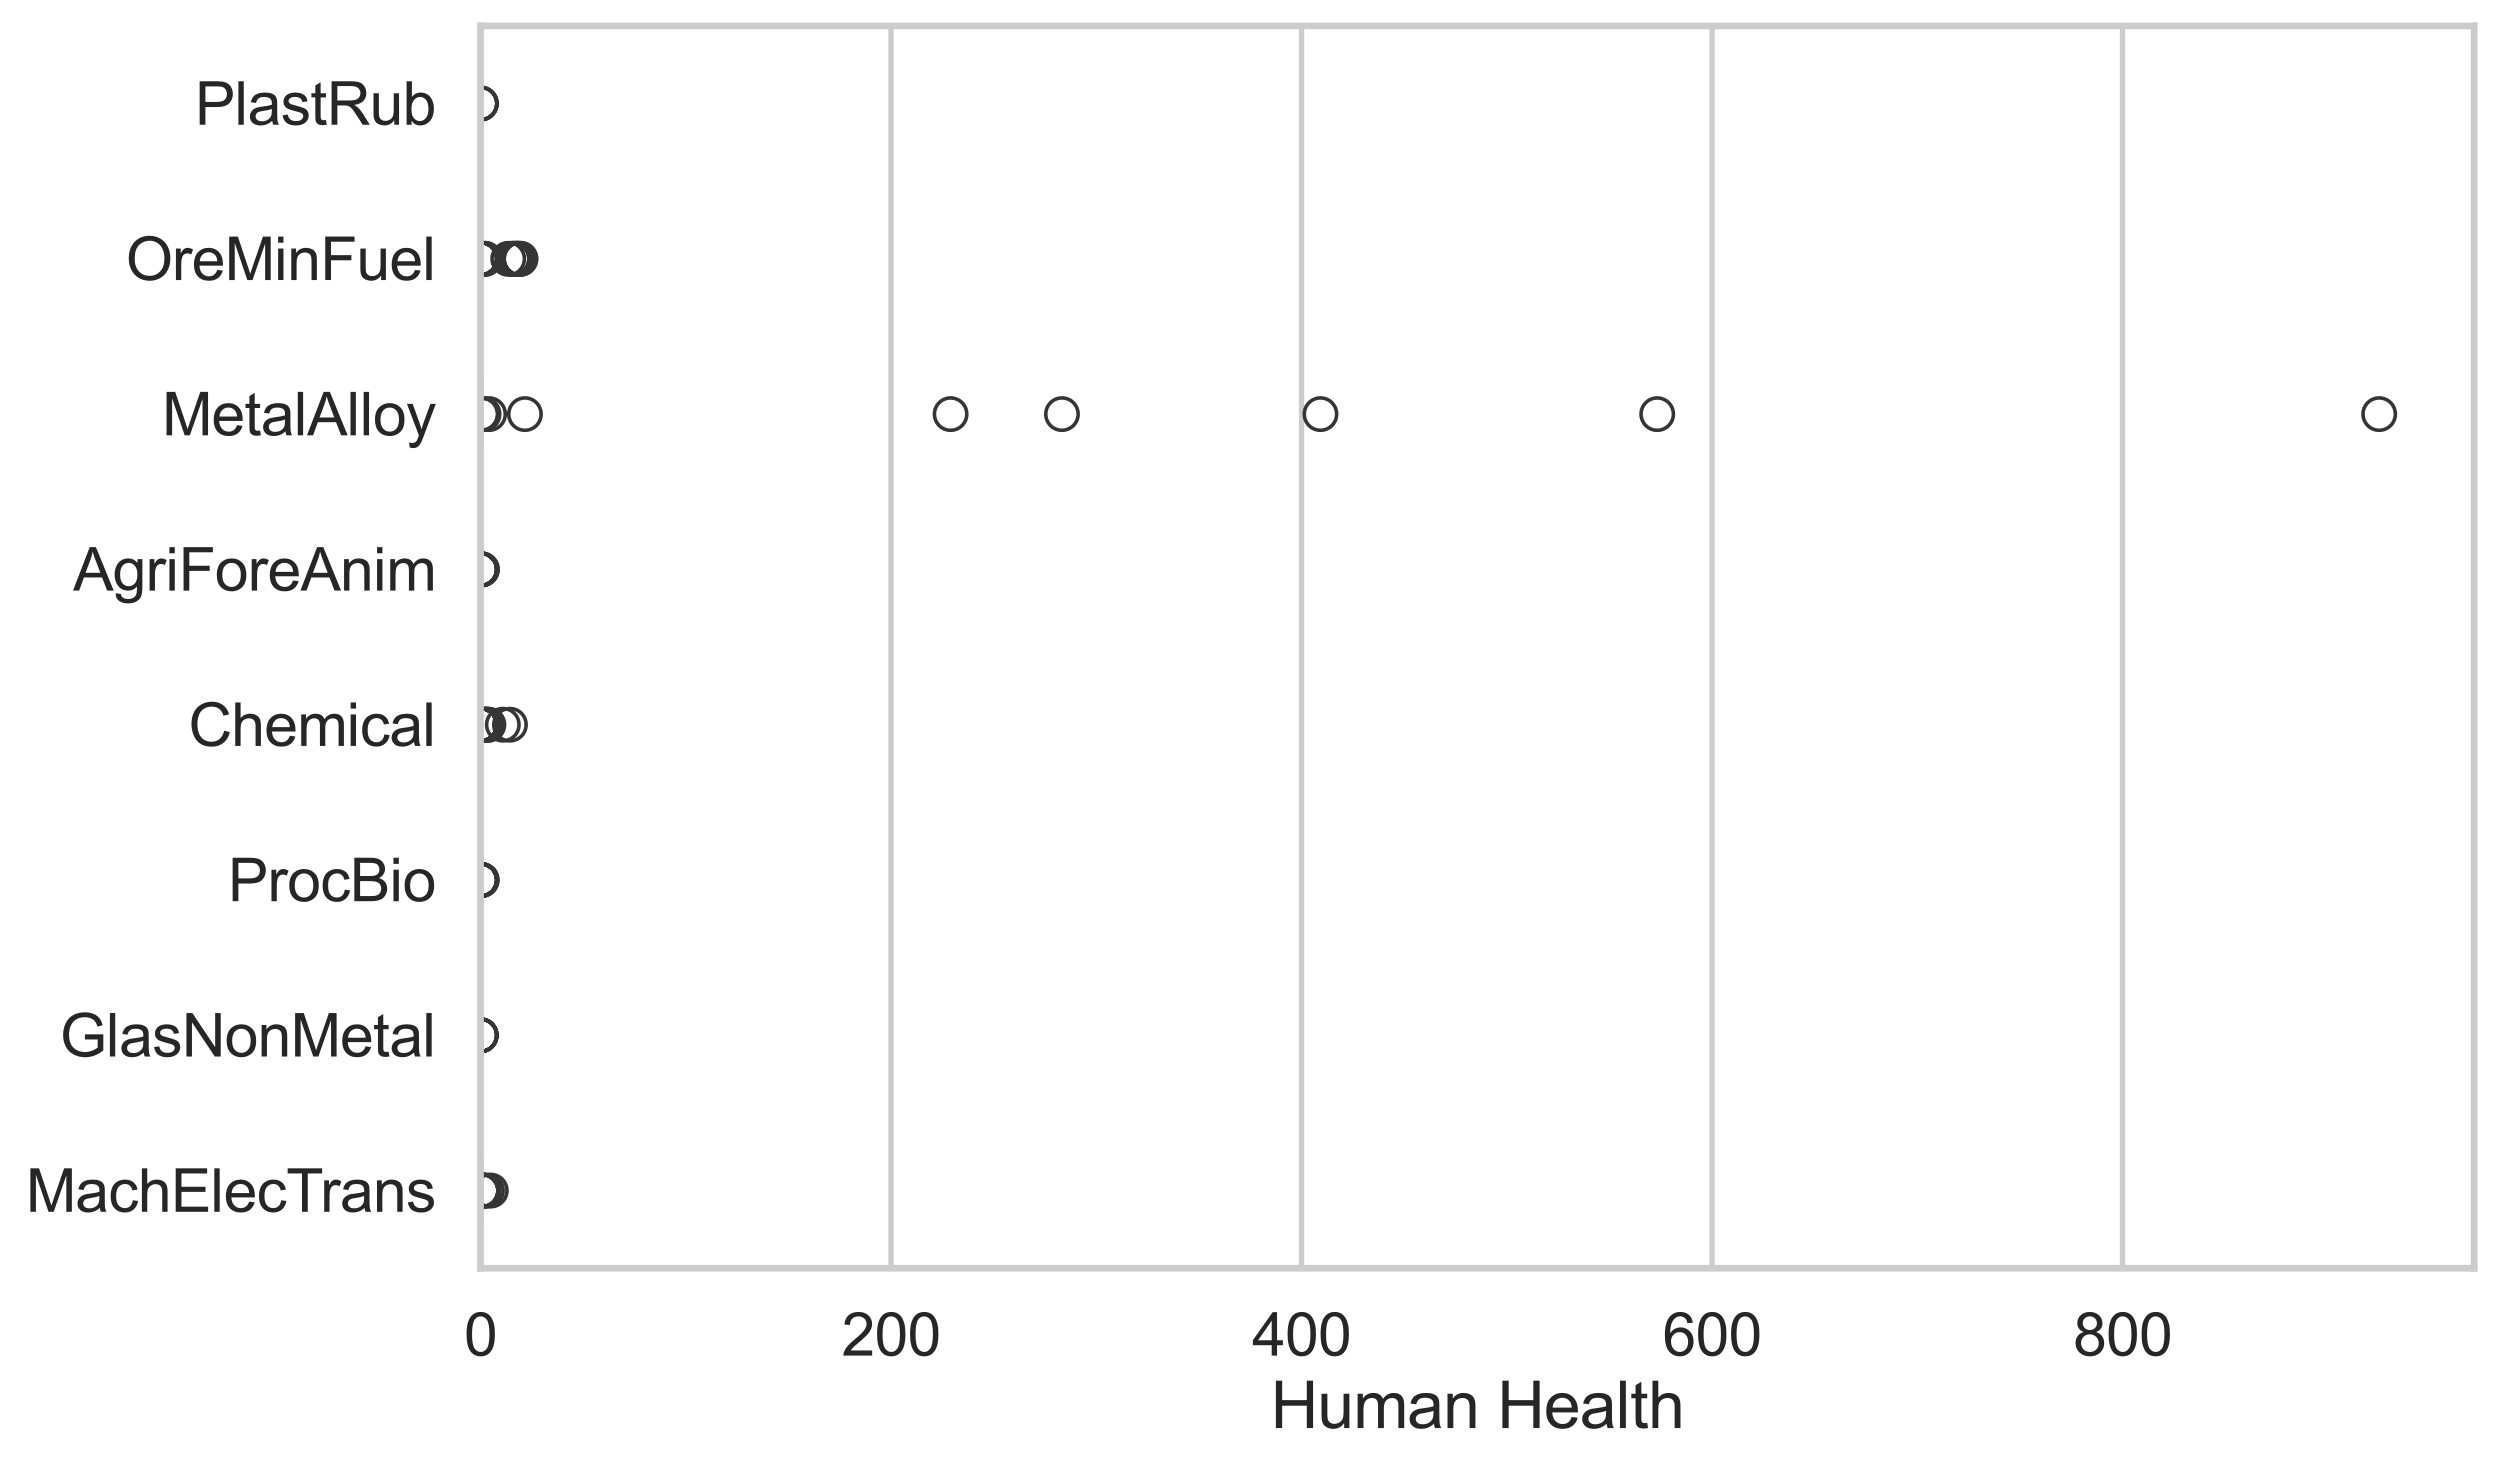 <?xml version="1.0" encoding="utf-8" standalone="no"?>
<!DOCTYPE svg PUBLIC "-//W3C//DTD SVG 1.1//EN"
  "http://www.w3.org/Graphics/SVG/1.1/DTD/svg11.dtd">
<svg xmlns:xlink="http://www.w3.org/1999/xlink" width="695.577pt" height="408.111pt" viewBox="0 0 695.577 408.111" xmlns="http://www.w3.org/2000/svg" version="1.1">
 <defs>
  <style type="text/css">*{stroke-linejoin: round; stroke-linecap: butt}</style>
 </defs>
 <g id="figure_1">
  <g id="patch_1">
   <path d="M 0 408.111 
L 695.577 408.111 
L 695.577 0 
L 0 0 
z
" style="fill: #ffffff"/>
  </g>
  <g id="axes_1">
   <g id="patch_2">
    <path d="M 133.697 352.86 
L 688.377 352.86 
L 688.377 7.2 
L 133.697 7.2 
z
" style="fill: #ffffff"/>
   </g>
   <g id="matplotlib.axis_1">
    <g id="xtick_1">
     <g id="line2d_1">
      <path d="M 133.697 352.86 
L 133.697 7.2 
" clip-path="url(#p6fcf6129da)" style="fill: none; stroke: #cccccc; stroke-width: 1.5; stroke-linecap: round"/>
     </g>
     <g id="text_1">
      <!-- 0 -->
      <g style="fill: #262626" transform="translate(129.109 377.17) scale(0.165 -0.165)">
       <defs>
        <path id="ArialMT-30" d="M 266 2259 
Q 266 3072 433 3567 
Q 600 4063 929 4331 
Q 1259 4600 1759 4600 
Q 2128 4600 2406 4451 
Q 2684 4303 2865 4023 
Q 3047 3744 3150 3342 
Q 3253 2941 3253 2259 
Q 3253 1453 3087 958 
Q 2922 463 2592 192 
Q 2263 -78 1759 -78 
Q 1097 -78 719 397 
Q 266 969 266 2259 
z
M 844 2259 
Q 844 1131 1108 757 
Q 1372 384 1759 384 
Q 2147 384 2411 759 
Q 2675 1134 2675 2259 
Q 2675 3391 2411 3762 
Q 2147 4134 1753 4134 
Q 1366 4134 1134 3806 
Q 844 3388 844 2259 
z
" transform="scale(0.016)"/>
       </defs>
       <use xlink:href="#ArialMT-30"/>
      </g>
     </g>
    </g>
    <g id="xtick_2">
     <g id="line2d_2">
      <path d="M 247.913 352.86 
L 247.913 7.2 
" clip-path="url(#p6fcf6129da)" style="fill: none; stroke: #cccccc; stroke-width: 1.5; stroke-linecap: round"/>
     </g>
     <g id="text_2">
      <!-- 200 -->
      <g style="fill: #262626" transform="translate(234.15 377.17) scale(0.165 -0.165)">
       <defs>
        <path id="ArialMT-32" d="M 3222 541 
L 3222 0 
L 194 0 
Q 188 203 259 391 
Q 375 700 629 1000 
Q 884 1300 1366 1694 
Q 2113 2306 2375 2664 
Q 2638 3022 2638 3341 
Q 2638 3675 2398 3904 
Q 2159 4134 1775 4134 
Q 1369 4134 1125 3890 
Q 881 3647 878 3216 
L 300 3275 
Q 359 3922 746 4261 
Q 1134 4600 1788 4600 
Q 2447 4600 2831 4234 
Q 3216 3869 3216 3328 
Q 3216 3053 3103 2787 
Q 2991 2522 2730 2228 
Q 2469 1934 1863 1422 
Q 1356 997 1212 845 
Q 1069 694 975 541 
L 3222 541 
z
" transform="scale(0.016)"/>
       </defs>
       <use xlink:href="#ArialMT-32"/>
       <use xlink:href="#ArialMT-30" transform="translate(55.615 0)"/>
       <use xlink:href="#ArialMT-30" transform="translate(111.23 0)"/>
      </g>
     </g>
    </g>
    <g id="xtick_3">
     <g id="line2d_3">
      <path d="M 362.129 352.86 
L 362.129 7.2 
" clip-path="url(#p6fcf6129da)" style="fill: none; stroke: #cccccc; stroke-width: 1.5; stroke-linecap: round"/>
     </g>
     <g id="text_3">
      <!-- 400 -->
      <g style="fill: #262626" transform="translate(348.366 377.17) scale(0.165 -0.165)">
       <defs>
        <path id="ArialMT-34" d="M 2069 0 
L 2069 1097 
L 81 1097 
L 81 1613 
L 2172 4581 
L 2631 4581 
L 2631 1613 
L 3250 1613 
L 3250 1097 
L 2631 1097 
L 2631 0 
L 2069 0 
z
M 2069 1613 
L 2069 3678 
L 634 1613 
L 2069 1613 
z
" transform="scale(0.016)"/>
       </defs>
       <use xlink:href="#ArialMT-34"/>
       <use xlink:href="#ArialMT-30" transform="translate(55.615 0)"/>
       <use xlink:href="#ArialMT-30" transform="translate(111.23 0)"/>
      </g>
     </g>
    </g>
    <g id="xtick_4">
     <g id="line2d_4">
      <path d="M 476.345 352.86 
L 476.345 7.2 
" clip-path="url(#p6fcf6129da)" style="fill: none; stroke: #cccccc; stroke-width: 1.5; stroke-linecap: round"/>
     </g>
     <g id="text_4">
      <!-- 600 -->
      <g style="fill: #262626" transform="translate(462.582 377.17) scale(0.165 -0.165)">
       <defs>
        <path id="ArialMT-36" d="M 3184 3459 
L 2625 3416 
Q 2550 3747 2413 3897 
Q 2184 4138 1850 4138 
Q 1581 4138 1378 3988 
Q 1113 3794 959 3422 
Q 806 3050 800 2363 
Q 1003 2672 1297 2822 
Q 1591 2972 1913 2972 
Q 2475 2972 2870 2558 
Q 3266 2144 3266 1488 
Q 3266 1056 3080 686 
Q 2894 316 2569 119 
Q 2244 -78 1831 -78 
Q 1128 -78 684 439 
Q 241 956 241 2144 
Q 241 3472 731 4075 
Q 1159 4600 1884 4600 
Q 2425 4600 2770 4297 
Q 3116 3994 3184 3459 
z
M 888 1484 
Q 888 1194 1011 928 
Q 1134 663 1356 523 
Q 1578 384 1822 384 
Q 2178 384 2434 671 
Q 2691 959 2691 1453 
Q 2691 1928 2437 2201 
Q 2184 2475 1800 2475 
Q 1419 2475 1153 2201 
Q 888 1928 888 1484 
z
" transform="scale(0.016)"/>
       </defs>
       <use xlink:href="#ArialMT-36"/>
       <use xlink:href="#ArialMT-30" transform="translate(55.615 0)"/>
       <use xlink:href="#ArialMT-30" transform="translate(111.23 0)"/>
      </g>
     </g>
    </g>
    <g id="xtick_5">
     <g id="line2d_5">
      <path d="M 590.562 352.86 
L 590.562 7.2 
" clip-path="url(#p6fcf6129da)" style="fill: none; stroke: #cccccc; stroke-width: 1.5; stroke-linecap: round"/>
     </g>
     <g id="text_5">
      <!-- 800 -->
      <g style="fill: #262626" transform="translate(576.798 377.17) scale(0.165 -0.165)">
       <defs>
        <path id="ArialMT-38" d="M 1131 2484 
Q 781 2613 612 2850 
Q 444 3088 444 3419 
Q 444 3919 803 4259 
Q 1163 4600 1759 4600 
Q 2359 4600 2725 4251 
Q 3091 3903 3091 3403 
Q 3091 3084 2923 2848 
Q 2756 2613 2416 2484 
Q 2838 2347 3058 2040 
Q 3278 1734 3278 1309 
Q 3278 722 2862 322 
Q 2447 -78 1769 -78 
Q 1091 -78 675 323 
Q 259 725 259 1325 
Q 259 1772 486 2073 
Q 713 2375 1131 2484 
z
M 1019 3438 
Q 1019 3113 1228 2906 
Q 1438 2700 1772 2700 
Q 2097 2700 2305 2904 
Q 2513 3109 2513 3406 
Q 2513 3716 2298 3927 
Q 2084 4138 1766 4138 
Q 1444 4138 1231 3931 
Q 1019 3725 1019 3438 
z
M 838 1322 
Q 838 1081 952 856 
Q 1066 631 1291 507 
Q 1516 384 1775 384 
Q 2178 384 2440 643 
Q 2703 903 2703 1303 
Q 2703 1709 2433 1975 
Q 2163 2241 1756 2241 
Q 1359 2241 1098 1978 
Q 838 1716 838 1322 
z
" transform="scale(0.016)"/>
       </defs>
       <use xlink:href="#ArialMT-38"/>
       <use xlink:href="#ArialMT-30" transform="translate(55.615 0)"/>
       <use xlink:href="#ArialMT-30" transform="translate(111.23 0)"/>
      </g>
     </g>
    </g>
    <g id="text_6">
     <!-- Human Health -->
     <g style="fill: #262626" transform="translate(353.511 397.334) scale(0.18 -0.18)">
      <defs>
       <path id="ArialMT-48" d="M 513 0 
L 513 4581 
L 1119 4581 
L 1119 2700 
L 3500 2700 
L 3500 4581 
L 4106 4581 
L 4106 0 
L 3500 0 
L 3500 2159 
L 1119 2159 
L 1119 0 
L 513 0 
z
" transform="scale(0.016)"/>
       <path id="ArialMT-75" d="M 2597 0 
L 2597 488 
Q 2209 -75 1544 -75 
Q 1250 -75 995 37 
Q 741 150 617 320 
Q 494 491 444 738 
Q 409 903 409 1263 
L 409 3319 
L 972 3319 
L 972 1478 
Q 972 1038 1006 884 
Q 1059 663 1231 536 
Q 1403 409 1656 409 
Q 1909 409 2131 539 
Q 2353 669 2445 892 
Q 2538 1116 2538 1541 
L 2538 3319 
L 3100 3319 
L 3100 0 
L 2597 0 
z
" transform="scale(0.016)"/>
       <path id="ArialMT-6d" d="M 422 0 
L 422 3319 
L 925 3319 
L 925 2853 
Q 1081 3097 1340 3245 
Q 1600 3394 1931 3394 
Q 2300 3394 2536 3241 
Q 2772 3088 2869 2813 
Q 3263 3394 3894 3394 
Q 4388 3394 4653 3120 
Q 4919 2847 4919 2278 
L 4919 0 
L 4359 0 
L 4359 2091 
Q 4359 2428 4304 2576 
Q 4250 2725 4106 2815 
Q 3963 2906 3769 2906 
Q 3419 2906 3187 2673 
Q 2956 2441 2956 1928 
L 2956 0 
L 2394 0 
L 2394 2156 
Q 2394 2531 2256 2718 
Q 2119 2906 1806 2906 
Q 1569 2906 1367 2781 
Q 1166 2656 1075 2415 
Q 984 2175 984 1722 
L 984 0 
L 422 0 
z
" transform="scale(0.016)"/>
       <path id="ArialMT-61" d="M 2588 409 
Q 2275 144 1986 34 
Q 1697 -75 1366 -75 
Q 819 -75 525 192 
Q 231 459 231 875 
Q 231 1119 342 1320 
Q 453 1522 633 1644 
Q 813 1766 1038 1828 
Q 1203 1872 1538 1913 
Q 2219 1994 2541 2106 
Q 2544 2222 2544 2253 
Q 2544 2597 2384 2738 
Q 2169 2928 1744 2928 
Q 1347 2928 1158 2789 
Q 969 2650 878 2297 
L 328 2372 
Q 403 2725 575 2942 
Q 747 3159 1072 3276 
Q 1397 3394 1825 3394 
Q 2250 3394 2515 3294 
Q 2781 3194 2906 3042 
Q 3031 2891 3081 2659 
Q 3109 2516 3109 2141 
L 3109 1391 
Q 3109 606 3145 398 
Q 3181 191 3288 0 
L 2700 0 
Q 2613 175 2588 409 
z
M 2541 1666 
Q 2234 1541 1622 1453 
Q 1275 1403 1131 1340 
Q 988 1278 909 1158 
Q 831 1038 831 891 
Q 831 666 1001 516 
Q 1172 366 1500 366 
Q 1825 366 2078 508 
Q 2331 650 2450 897 
Q 2541 1088 2541 1459 
L 2541 1666 
z
" transform="scale(0.016)"/>
       <path id="ArialMT-6e" d="M 422 0 
L 422 3319 
L 928 3319 
L 928 2847 
Q 1294 3394 1984 3394 
Q 2284 3394 2536 3286 
Q 2788 3178 2913 3003 
Q 3038 2828 3088 2588 
Q 3119 2431 3119 2041 
L 3119 0 
L 2556 0 
L 2556 2019 
Q 2556 2363 2490 2533 
Q 2425 2703 2258 2804 
Q 2091 2906 1866 2906 
Q 1506 2906 1245 2678 
Q 984 2450 984 1813 
L 984 0 
L 422 0 
z
" transform="scale(0.016)"/>
       <path id="ArialMT-20" transform="scale(0.016)"/>
       <path id="ArialMT-65" d="M 2694 1069 
L 3275 997 
Q 3138 488 2766 206 
Q 2394 -75 1816 -75 
Q 1088 -75 661 373 
Q 234 822 234 1631 
Q 234 2469 665 2931 
Q 1097 3394 1784 3394 
Q 2450 3394 2872 2941 
Q 3294 2488 3294 1666 
Q 3294 1616 3291 1516 
L 816 1516 
Q 847 969 1125 678 
Q 1403 388 1819 388 
Q 2128 388 2347 550 
Q 2566 713 2694 1069 
z
M 847 1978 
L 2700 1978 
Q 2663 2397 2488 2606 
Q 2219 2931 1791 2931 
Q 1403 2931 1139 2672 
Q 875 2413 847 1978 
z
" transform="scale(0.016)"/>
       <path id="ArialMT-6c" d="M 409 0 
L 409 4581 
L 972 4581 
L 972 0 
L 409 0 
z
" transform="scale(0.016)"/>
       <path id="ArialMT-74" d="M 1650 503 
L 1731 6 
Q 1494 -44 1306 -44 
Q 1000 -44 831 53 
Q 663 150 594 308 
Q 525 466 525 972 
L 525 2881 
L 113 2881 
L 113 3319 
L 525 3319 
L 525 4141 
L 1084 4478 
L 1084 3319 
L 1650 3319 
L 1650 2881 
L 1084 2881 
L 1084 941 
Q 1084 700 1114 631 
Q 1144 563 1211 522 
Q 1278 481 1403 481 
Q 1497 481 1650 503 
z
" transform="scale(0.016)"/>
       <path id="ArialMT-68" d="M 422 0 
L 422 4581 
L 984 4581 
L 984 2938 
Q 1378 3394 1978 3394 
Q 2347 3394 2619 3248 
Q 2891 3103 3008 2847 
Q 3125 2591 3125 2103 
L 3125 0 
L 2563 0 
L 2563 2103 
Q 2563 2525 2380 2717 
Q 2197 2909 1863 2909 
Q 1613 2909 1392 2779 
Q 1172 2650 1078 2428 
Q 984 2206 984 1816 
L 984 0 
L 422 0 
z
" transform="scale(0.016)"/>
      </defs>
      <use xlink:href="#ArialMT-48"/>
      <use xlink:href="#ArialMT-75" transform="translate(72.217 0)"/>
      <use xlink:href="#ArialMT-6d" transform="translate(127.832 0)"/>
      <use xlink:href="#ArialMT-61" transform="translate(211.133 0)"/>
      <use xlink:href="#ArialMT-6e" transform="translate(266.748 0)"/>
      <use xlink:href="#ArialMT-20" transform="translate(322.363 0)"/>
      <use xlink:href="#ArialMT-48" transform="translate(350.146 0)"/>
      <use xlink:href="#ArialMT-65" transform="translate(422.363 0)"/>
      <use xlink:href="#ArialMT-61" transform="translate(477.979 0)"/>
      <use xlink:href="#ArialMT-6c" transform="translate(533.594 0)"/>
      <use xlink:href="#ArialMT-74" transform="translate(555.811 0)"/>
      <use xlink:href="#ArialMT-68" transform="translate(583.594 0)"/>
     </g>
    </g>
   </g>
   <g id="matplotlib.axis_2">
    <g id="ytick_1">
     <g id="text_7">
      <!-- PlastRub -->
      <g style="fill: #262626" transform="translate(54.248 34.709) scale(0.165 -0.165)">
       <defs>
        <path id="ArialMT-50" d="M 494 0 
L 494 4581 
L 2222 4581 
Q 2678 4581 2919 4538 
Q 3256 4481 3484 4323 
Q 3713 4166 3852 3881 
Q 3991 3597 3991 3256 
Q 3991 2672 3619 2267 
Q 3247 1863 2275 1863 
L 1100 1863 
L 1100 0 
L 494 0 
z
M 1100 2403 
L 2284 2403 
Q 2872 2403 3119 2622 
Q 3366 2841 3366 3238 
Q 3366 3525 3220 3729 
Q 3075 3934 2838 4000 
Q 2684 4041 2272 4041 
L 1100 4041 
L 1100 2403 
z
" transform="scale(0.016)"/>
        <path id="ArialMT-73" d="M 197 991 
L 753 1078 
Q 800 744 1014 566 
Q 1228 388 1613 388 
Q 2000 388 2187 545 
Q 2375 703 2375 916 
Q 2375 1106 2209 1216 
Q 2094 1291 1634 1406 
Q 1016 1563 777 1677 
Q 538 1791 414 1992 
Q 291 2194 291 2438 
Q 291 2659 392 2848 
Q 494 3038 669 3163 
Q 800 3259 1026 3326 
Q 1253 3394 1513 3394 
Q 1903 3394 2198 3281 
Q 2494 3169 2634 2976 
Q 2775 2784 2828 2463 
L 2278 2388 
Q 2241 2644 2061 2787 
Q 1881 2931 1553 2931 
Q 1166 2931 1000 2803 
Q 834 2675 834 2503 
Q 834 2394 903 2306 
Q 972 2216 1119 2156 
Q 1203 2125 1616 2013 
Q 2213 1853 2448 1751 
Q 2684 1650 2818 1456 
Q 2953 1263 2953 975 
Q 2953 694 2789 445 
Q 2625 197 2315 61 
Q 2006 -75 1616 -75 
Q 969 -75 630 194 
Q 291 463 197 991 
z
" transform="scale(0.016)"/>
        <path id="ArialMT-52" d="M 503 0 
L 503 4581 
L 2534 4581 
Q 3147 4581 3465 4457 
Q 3784 4334 3975 4021 
Q 4166 3709 4166 3331 
Q 4166 2844 3850 2509 
Q 3534 2175 2875 2084 
Q 3116 1969 3241 1856 
Q 3506 1613 3744 1247 
L 4541 0 
L 3778 0 
L 3172 953 
Q 2906 1366 2734 1584 
Q 2563 1803 2427 1890 
Q 2291 1978 2150 2013 
Q 2047 2034 1813 2034 
L 1109 2034 
L 1109 0 
L 503 0 
z
M 1109 2559 
L 2413 2559 
Q 2828 2559 3062 2645 
Q 3297 2731 3419 2920 
Q 3541 3109 3541 3331 
Q 3541 3656 3305 3865 
Q 3069 4075 2559 4075 
L 1109 4075 
L 1109 2559 
z
" transform="scale(0.016)"/>
        <path id="ArialMT-62" d="M 941 0 
L 419 0 
L 419 4581 
L 981 4581 
L 981 2947 
Q 1338 3394 1891 3394 
Q 2197 3394 2470 3270 
Q 2744 3147 2920 2923 
Q 3097 2700 3197 2384 
Q 3297 2069 3297 1709 
Q 3297 856 2875 390 
Q 2453 -75 1863 -75 
Q 1275 -75 941 416 
L 941 0 
z
M 934 1684 
Q 934 1088 1097 822 
Q 1363 388 1816 388 
Q 2184 388 2453 708 
Q 2722 1028 2722 1663 
Q 2722 2313 2464 2622 
Q 2206 2931 1841 2931 
Q 1472 2931 1203 2611 
Q 934 2291 934 1684 
z
" transform="scale(0.016)"/>
       </defs>
       <use xlink:href="#ArialMT-50"/>
       <use xlink:href="#ArialMT-6c" transform="translate(66.699 0)"/>
       <use xlink:href="#ArialMT-61" transform="translate(88.916 0)"/>
       <use xlink:href="#ArialMT-73" transform="translate(144.531 0)"/>
       <use xlink:href="#ArialMT-74" transform="translate(194.531 0)"/>
       <use xlink:href="#ArialMT-52" transform="translate(222.314 0)"/>
       <use xlink:href="#ArialMT-75" transform="translate(294.531 0)"/>
       <use xlink:href="#ArialMT-62" transform="translate(350.146 0)"/>
      </g>
     </g>
    </g>
    <g id="ytick_2">
     <g id="text_8">
      <!-- OreMinFuel -->
      <g style="fill: #262626" transform="translate(35.013 77.916) scale(0.165 -0.165)">
       <defs>
        <path id="ArialMT-4f" d="M 309 2231 
Q 309 3372 921 4017 
Q 1534 4663 2503 4663 
Q 3138 4663 3647 4359 
Q 4156 4056 4423 3514 
Q 4691 2972 4691 2284 
Q 4691 1588 4409 1038 
Q 4128 488 3612 205 
Q 3097 -78 2500 -78 
Q 1853 -78 1343 234 
Q 834 547 571 1087 
Q 309 1628 309 2231 
z
M 934 2222 
Q 934 1394 1379 917 
Q 1825 441 2497 441 
Q 3181 441 3623 922 
Q 4066 1403 4066 2288 
Q 4066 2847 3877 3264 
Q 3688 3681 3323 3911 
Q 2959 4141 2506 4141 
Q 1863 4141 1398 3698 
Q 934 3256 934 2222 
z
" transform="scale(0.016)"/>
        <path id="ArialMT-72" d="M 416 0 
L 416 3319 
L 922 3319 
L 922 2816 
Q 1116 3169 1280 3281 
Q 1444 3394 1641 3394 
Q 1925 3394 2219 3213 
L 2025 2691 
Q 1819 2813 1613 2813 
Q 1428 2813 1281 2702 
Q 1134 2591 1072 2394 
Q 978 2094 978 1738 
L 978 0 
L 416 0 
z
" transform="scale(0.016)"/>
        <path id="ArialMT-4d" d="M 475 0 
L 475 4581 
L 1388 4581 
L 2472 1338 
Q 2622 884 2691 659 
Q 2769 909 2934 1394 
L 4031 4581 
L 4847 4581 
L 4847 0 
L 4263 0 
L 4263 3834 
L 2931 0 
L 2384 0 
L 1059 3900 
L 1059 0 
L 475 0 
z
" transform="scale(0.016)"/>
        <path id="ArialMT-69" d="M 425 3934 
L 425 4581 
L 988 4581 
L 988 3934 
L 425 3934 
z
M 425 0 
L 425 3319 
L 988 3319 
L 988 0 
L 425 0 
z
" transform="scale(0.016)"/>
        <path id="ArialMT-46" d="M 525 0 
L 525 4581 
L 3616 4581 
L 3616 4041 
L 1131 4041 
L 1131 2622 
L 3281 2622 
L 3281 2081 
L 1131 2081 
L 1131 0 
L 525 0 
z
" transform="scale(0.016)"/>
       </defs>
       <use xlink:href="#ArialMT-4f"/>
       <use xlink:href="#ArialMT-72" transform="translate(77.783 0)"/>
       <use xlink:href="#ArialMT-65" transform="translate(111.084 0)"/>
       <use xlink:href="#ArialMT-4d" transform="translate(166.699 0)"/>
       <use xlink:href="#ArialMT-69" transform="translate(250 0)"/>
       <use xlink:href="#ArialMT-6e" transform="translate(272.217 0)"/>
       <use xlink:href="#ArialMT-46" transform="translate(327.832 0)"/>
       <use xlink:href="#ArialMT-75" transform="translate(388.916 0)"/>
       <use xlink:href="#ArialMT-65" transform="translate(444.531 0)"/>
       <use xlink:href="#ArialMT-6c" transform="translate(500.146 0)"/>
      </g>
     </g>
    </g>
    <g id="ytick_3">
     <g id="text_9">
      <!-- MetalAlloy -->
      <g style="fill: #262626" transform="translate(45.088 121.124) scale(0.165 -0.165)">
       <defs>
        <path id="ArialMT-41" d="M -9 0 
L 1750 4581 
L 2403 4581 
L 4278 0 
L 3588 0 
L 3053 1388 
L 1138 1388 
L 634 0 
L -9 0 
z
M 1313 1881 
L 2866 1881 
L 2388 3150 
Q 2169 3728 2063 4100 
Q 1975 3659 1816 3225 
L 1313 1881 
z
" transform="scale(0.016)"/>
        <path id="ArialMT-6f" d="M 213 1659 
Q 213 2581 725 3025 
Q 1153 3394 1769 3394 
Q 2453 3394 2887 2945 
Q 3322 2497 3322 1706 
Q 3322 1066 3130 698 
Q 2938 331 2570 128 
Q 2203 -75 1769 -75 
Q 1072 -75 642 372 
Q 213 819 213 1659 
z
M 791 1659 
Q 791 1022 1069 705 
Q 1347 388 1769 388 
Q 2188 388 2466 706 
Q 2744 1025 2744 1678 
Q 2744 2294 2464 2611 
Q 2184 2928 1769 2928 
Q 1347 2928 1069 2612 
Q 791 2297 791 1659 
z
" transform="scale(0.016)"/>
        <path id="ArialMT-79" d="M 397 -1278 
L 334 -750 
Q 519 -800 656 -800 
Q 844 -800 956 -737 
Q 1069 -675 1141 -563 
Q 1194 -478 1313 -144 
Q 1328 -97 1363 -6 
L 103 3319 
L 709 3319 
L 1400 1397 
Q 1534 1031 1641 628 
Q 1738 1016 1872 1384 
L 2581 3319 
L 3144 3319 
L 1881 -56 
Q 1678 -603 1566 -809 
Q 1416 -1088 1222 -1217 
Q 1028 -1347 759 -1347 
Q 597 -1347 397 -1278 
z
" transform="scale(0.016)"/>
       </defs>
       <use xlink:href="#ArialMT-4d"/>
       <use xlink:href="#ArialMT-65" transform="translate(83.301 0)"/>
       <use xlink:href="#ArialMT-74" transform="translate(138.916 0)"/>
       <use xlink:href="#ArialMT-61" transform="translate(166.699 0)"/>
       <use xlink:href="#ArialMT-6c" transform="translate(222.314 0)"/>
       <use xlink:href="#ArialMT-41" transform="translate(244.531 0)"/>
       <use xlink:href="#ArialMT-6c" transform="translate(311.23 0)"/>
       <use xlink:href="#ArialMT-6c" transform="translate(333.447 0)"/>
       <use xlink:href="#ArialMT-6f" transform="translate(355.664 0)"/>
       <use xlink:href="#ArialMT-79" transform="translate(411.279 0)"/>
      </g>
     </g>
    </g>
    <g id="ytick_4">
     <g id="text_10">
      <!-- AgriForeAnim -->
      <g style="fill: #262626" transform="translate(20.341 164.331) scale(0.165 -0.165)">
       <defs>
        <path id="ArialMT-67" d="M 319 -275 
L 866 -356 
Q 900 -609 1056 -725 
Q 1266 -881 1628 -881 
Q 2019 -881 2231 -725 
Q 2444 -569 2519 -288 
Q 2563 -116 2559 434 
Q 2191 0 1641 0 
Q 956 0 581 494 
Q 206 988 206 1678 
Q 206 2153 378 2554 
Q 550 2956 876 3175 
Q 1203 3394 1644 3394 
Q 2231 3394 2613 2919 
L 2613 3319 
L 3131 3319 
L 3131 450 
Q 3131 -325 2973 -648 
Q 2816 -972 2473 -1159 
Q 2131 -1347 1631 -1347 
Q 1038 -1347 672 -1080 
Q 306 -813 319 -275 
z
M 784 1719 
Q 784 1066 1043 766 
Q 1303 466 1694 466 
Q 2081 466 2343 764 
Q 2606 1063 2606 1700 
Q 2606 2309 2336 2618 
Q 2066 2928 1684 2928 
Q 1309 2928 1046 2623 
Q 784 2319 784 1719 
z
" transform="scale(0.016)"/>
       </defs>
       <use xlink:href="#ArialMT-41"/>
       <use xlink:href="#ArialMT-67" transform="translate(66.699 0)"/>
       <use xlink:href="#ArialMT-72" transform="translate(122.314 0)"/>
       <use xlink:href="#ArialMT-69" transform="translate(155.615 0)"/>
       <use xlink:href="#ArialMT-46" transform="translate(177.832 0)"/>
       <use xlink:href="#ArialMT-6f" transform="translate(238.916 0)"/>
       <use xlink:href="#ArialMT-72" transform="translate(294.531 0)"/>
       <use xlink:href="#ArialMT-65" transform="translate(327.832 0)"/>
       <use xlink:href="#ArialMT-41" transform="translate(383.447 0)"/>
       <use xlink:href="#ArialMT-6e" transform="translate(450.146 0)"/>
       <use xlink:href="#ArialMT-69" transform="translate(505.762 0)"/>
       <use xlink:href="#ArialMT-6d" transform="translate(527.979 0)"/>
      </g>
     </g>
    </g>
    <g id="ytick_5">
     <g id="text_11">
      <!-- Chemical -->
      <g style="fill: #262626" transform="translate(52.428 207.539) scale(0.165 -0.165)">
       <defs>
        <path id="ArialMT-43" d="M 3763 1606 
L 4369 1453 
Q 4178 706 3683 314 
Q 3188 -78 2472 -78 
Q 1731 -78 1267 223 
Q 803 525 561 1097 
Q 319 1669 319 2325 
Q 319 3041 592 3573 
Q 866 4106 1370 4382 
Q 1875 4659 2481 4659 
Q 3169 4659 3637 4309 
Q 4106 3959 4291 3325 
L 3694 3184 
Q 3534 3684 3231 3912 
Q 2928 4141 2469 4141 
Q 1941 4141 1586 3887 
Q 1231 3634 1087 3207 
Q 944 2781 944 2328 
Q 944 1744 1114 1308 
Q 1284 872 1643 656 
Q 2003 441 2422 441 
Q 2931 441 3284 734 
Q 3638 1028 3763 1606 
z
" transform="scale(0.016)"/>
        <path id="ArialMT-63" d="M 2588 1216 
L 3141 1144 
Q 3050 572 2676 248 
Q 2303 -75 1759 -75 
Q 1078 -75 664 370 
Q 250 816 250 1647 
Q 250 2184 428 2587 
Q 606 2991 970 3192 
Q 1334 3394 1763 3394 
Q 2303 3394 2647 3120 
Q 2991 2847 3088 2344 
L 2541 2259 
Q 2463 2594 2264 2762 
Q 2066 2931 1784 2931 
Q 1359 2931 1093 2626 
Q 828 2322 828 1663 
Q 828 994 1084 691 
Q 1341 388 1753 388 
Q 2084 388 2306 591 
Q 2528 794 2588 1216 
z
" transform="scale(0.016)"/>
       </defs>
       <use xlink:href="#ArialMT-43"/>
       <use xlink:href="#ArialMT-68" transform="translate(72.217 0)"/>
       <use xlink:href="#ArialMT-65" transform="translate(127.832 0)"/>
       <use xlink:href="#ArialMT-6d" transform="translate(183.447 0)"/>
       <use xlink:href="#ArialMT-69" transform="translate(266.748 0)"/>
       <use xlink:href="#ArialMT-63" transform="translate(288.965 0)"/>
       <use xlink:href="#ArialMT-61" transform="translate(338.965 0)"/>
       <use xlink:href="#ArialMT-6c" transform="translate(394.58 0)"/>
      </g>
     </g>
    </g>
    <g id="ytick_6">
     <g id="text_12">
      <!-- ProcBio -->
      <g style="fill: #262626" transform="translate(63.424 250.746) scale(0.165 -0.165)">
       <defs>
        <path id="ArialMT-42" d="M 469 0 
L 469 4581 
L 2188 4581 
Q 2713 4581 3030 4442 
Q 3347 4303 3526 4014 
Q 3706 3725 3706 3409 
Q 3706 3116 3547 2856 
Q 3388 2597 3066 2438 
Q 3481 2316 3704 2022 
Q 3928 1728 3928 1328 
Q 3928 1006 3792 729 
Q 3656 453 3456 303 
Q 3256 153 2954 76 
Q 2653 0 2216 0 
L 469 0 
z
M 1075 2656 
L 2066 2656 
Q 2469 2656 2644 2709 
Q 2875 2778 2992 2937 
Q 3109 3097 3109 3338 
Q 3109 3566 3000 3739 
Q 2891 3913 2687 3977 
Q 2484 4041 1991 4041 
L 1075 4041 
L 1075 2656 
z
M 1075 541 
L 2216 541 
Q 2509 541 2628 563 
Q 2838 600 2978 687 
Q 3119 775 3209 942 
Q 3300 1109 3300 1328 
Q 3300 1584 3169 1773 
Q 3038 1963 2805 2039 
Q 2572 2116 2134 2116 
L 1075 2116 
L 1075 541 
z
" transform="scale(0.016)"/>
       </defs>
       <use xlink:href="#ArialMT-50"/>
       <use xlink:href="#ArialMT-72" transform="translate(66.699 0)"/>
       <use xlink:href="#ArialMT-6f" transform="translate(100 0)"/>
       <use xlink:href="#ArialMT-63" transform="translate(155.615 0)"/>
       <use xlink:href="#ArialMT-42" transform="translate(205.615 0)"/>
       <use xlink:href="#ArialMT-69" transform="translate(272.314 0)"/>
       <use xlink:href="#ArialMT-6f" transform="translate(294.531 0)"/>
      </g>
     </g>
    </g>
    <g id="ytick_7">
     <g id="text_13">
      <!-- GlasNonMetal -->
      <g style="fill: #262626" transform="translate(16.659 293.954) scale(0.165 -0.165)">
       <defs>
        <path id="ArialMT-47" d="M 2638 1797 
L 2638 2334 
L 4578 2338 
L 4578 638 
Q 4131 281 3656 101 
Q 3181 -78 2681 -78 
Q 2006 -78 1454 211 
Q 903 500 622 1047 
Q 341 1594 341 2269 
Q 341 2938 620 3517 
Q 900 4097 1425 4378 
Q 1950 4659 2634 4659 
Q 3131 4659 3532 4498 
Q 3934 4338 4162 4050 
Q 4391 3763 4509 3300 
L 3963 3150 
Q 3859 3500 3706 3700 
Q 3553 3900 3268 4020 
Q 2984 4141 2638 4141 
Q 2222 4141 1919 4014 
Q 1616 3888 1430 3681 
Q 1244 3475 1141 3228 
Q 966 2803 966 2306 
Q 966 1694 1177 1281 
Q 1388 869 1791 669 
Q 2194 469 2647 469 
Q 3041 469 3416 620 
Q 3791 772 3984 944 
L 3984 1797 
L 2638 1797 
z
" transform="scale(0.016)"/>
        <path id="ArialMT-4e" d="M 488 0 
L 488 4581 
L 1109 4581 
L 3516 984 
L 3516 4581 
L 4097 4581 
L 4097 0 
L 3475 0 
L 1069 3600 
L 1069 0 
L 488 0 
z
" transform="scale(0.016)"/>
       </defs>
       <use xlink:href="#ArialMT-47"/>
       <use xlink:href="#ArialMT-6c" transform="translate(77.783 0)"/>
       <use xlink:href="#ArialMT-61" transform="translate(100 0)"/>
       <use xlink:href="#ArialMT-73" transform="translate(155.615 0)"/>
       <use xlink:href="#ArialMT-4e" transform="translate(205.615 0)"/>
       <use xlink:href="#ArialMT-6f" transform="translate(277.832 0)"/>
       <use xlink:href="#ArialMT-6e" transform="translate(333.447 0)"/>
       <use xlink:href="#ArialMT-4d" transform="translate(389.062 0)"/>
       <use xlink:href="#ArialMT-65" transform="translate(472.363 0)"/>
       <use xlink:href="#ArialMT-74" transform="translate(527.979 0)"/>
       <use xlink:href="#ArialMT-61" transform="translate(555.762 0)"/>
       <use xlink:href="#ArialMT-6c" transform="translate(611.377 0)"/>
      </g>
     </g>
    </g>
    <g id="ytick_8">
     <g id="text_14">
      <!-- MachElecTrans -->
      <g style="fill: #262626" transform="translate(7.2 337.161) scale(0.165 -0.165)">
       <defs>
        <path id="ArialMT-45" d="M 506 0 
L 506 4581 
L 3819 4581 
L 3819 4041 
L 1113 4041 
L 1113 2638 
L 3647 2638 
L 3647 2100 
L 1113 2100 
L 1113 541 
L 3925 541 
L 3925 0 
L 506 0 
z
" transform="scale(0.016)"/>
        <path id="ArialMT-54" d="M 1659 0 
L 1659 4041 
L 150 4041 
L 150 4581 
L 3781 4581 
L 3781 4041 
L 2266 4041 
L 2266 0 
L 1659 0 
z
" transform="scale(0.016)"/>
       </defs>
       <use xlink:href="#ArialMT-4d"/>
       <use xlink:href="#ArialMT-61" transform="translate(83.301 0)"/>
       <use xlink:href="#ArialMT-63" transform="translate(138.916 0)"/>
       <use xlink:href="#ArialMT-68" transform="translate(188.916 0)"/>
       <use xlink:href="#ArialMT-45" transform="translate(244.531 0)"/>
       <use xlink:href="#ArialMT-6c" transform="translate(311.23 0)"/>
       <use xlink:href="#ArialMT-65" transform="translate(333.447 0)"/>
       <use xlink:href="#ArialMT-63" transform="translate(389.062 0)"/>
       <use xlink:href="#ArialMT-54" transform="translate(439.062 0)"/>
       <use xlink:href="#ArialMT-72" transform="translate(496.396 0)"/>
       <use xlink:href="#ArialMT-61" transform="translate(529.697 0)"/>
       <use xlink:href="#ArialMT-6e" transform="translate(585.312 0)"/>
       <use xlink:href="#ArialMT-73" transform="translate(640.928 0)"/>
      </g>
     </g>
    </g>
   </g>
   <g id="patch_3">
    <path d="M 133.7 11.521 
L 133.7 46.087 
L 133.703 46.087 
L 133.703 11.521 
L 133.7 11.521 
z
" clip-path="url(#p6fcf6129da)" style="fill: #ca74db; stroke: #353535; stroke-linejoin: miter"/>
   </g>
   <g id="line2d_6">
    <path d="M 133.7 28.804 
L 133.697 28.804 
" clip-path="url(#p6fcf6129da)" style="fill: none; stroke: #353535"/>
   </g>
   <g id="line2d_7">
    <path d="M 133.703 28.804 
L 133.707 28.804 
" clip-path="url(#p6fcf6129da)" style="fill: none; stroke: #353535"/>
   </g>
   <g id="line2d_8">
    <path d="M 133.697 20.162 
L 133.697 37.445 
" clip-path="url(#p6fcf6129da)" style="fill: none; stroke: #353535; stroke-linecap: round"/>
   </g>
   <g id="line2d_9">
    <path d="M 133.707 20.162 
L 133.707 37.445 
" clip-path="url(#p6fcf6129da)" style="fill: none; stroke: #353535; stroke-linecap: round"/>
   </g>
   <g id="line2d_10">
    <defs>
     <path id="mf0685660c6" d="M 0 4.5 
C 1.193 4.5 2.338 4.026 3.182 3.182 
C 4.026 2.338 4.5 1.193 4.5 0 
C 4.5 -1.193 4.026 -2.338 3.182 -3.182 
C 2.338 -4.026 1.193 -4.5 0 -4.5 
C -1.193 -4.5 -2.338 -4.026 -3.182 -3.182 
C -4.026 -2.338 -4.5 -1.193 -4.5 0 
C -4.5 1.193 -4.026 2.338 -3.182 3.182 
C -2.338 4.026 -1.193 4.5 0 4.5 
z
" style="stroke: #353535"/>
    </defs>
    <g clip-path="url(#p6fcf6129da)">
     <use xlink:href="#mf0685660c6" x="133.783" y="28.804" style="fill-opacity: 0; stroke: #353535"/>
     <use xlink:href="#mf0685660c6" x="133.709" y="28.804" style="fill-opacity: 0; stroke: #353535"/>
     <use xlink:href="#mf0685660c6" x="133.711" y="28.804" style="fill-opacity: 0; stroke: #353535"/>
     <use xlink:href="#mf0685660c6" x="133.779" y="28.804" style="fill-opacity: 0; stroke: #353535"/>
     <use xlink:href="#mf0685660c6" x="133.712" y="28.804" style="fill-opacity: 0; stroke: #353535"/>
    </g>
   </g>
   <g id="patch_4">
    <path d="M 133.697 54.728 
L 133.697 89.294 
L 133.699 89.294 
L 133.699 54.728 
L 133.697 54.728 
z
" clip-path="url(#p6fcf6129da)" style="fill: #5ca236; stroke: #353535; stroke-linejoin: miter"/>
   </g>
   <g id="line2d_11">
    <path d="M 133.697 72.011 
L 133.697 72.011 
" clip-path="url(#p6fcf6129da)" style="fill: none; stroke: #353535"/>
   </g>
   <g id="line2d_12">
    <path d="M 133.699 72.011 
L 133.702 72.011 
" clip-path="url(#p6fcf6129da)" style="fill: none; stroke: #353535"/>
   </g>
   <g id="line2d_13">
    <path d="M 133.697 63.37 
L 133.697 80.653 
" clip-path="url(#p6fcf6129da)" style="fill: none; stroke: #353535; stroke-linecap: round"/>
   </g>
   <g id="line2d_14">
    <path d="M 133.702 63.37 
L 133.702 80.653 
" clip-path="url(#p6fcf6129da)" style="fill: none; stroke: #353535; stroke-linecap: round"/>
   </g>
   <g id="line2d_15">
    <g clip-path="url(#p6fcf6129da)">
     <use xlink:href="#mf0685660c6" x="144.205" y="72.011" style="fill-opacity: 0; stroke: #353535"/>
     <use xlink:href="#mf0685660c6" x="142.639" y="72.011" style="fill-opacity: 0; stroke: #353535"/>
     <use xlink:href="#mf0685660c6" x="144.785" y="72.011" style="fill-opacity: 0; stroke: #353535"/>
     <use xlink:href="#mf0685660c6" x="133.708" y="72.011" style="fill-opacity: 0; stroke: #353535"/>
     <use xlink:href="#mf0685660c6" x="133.847" y="72.011" style="fill-opacity: 0; stroke: #353535"/>
     <use xlink:href="#mf0685660c6" x="142.649" y="72.011" style="fill-opacity: 0; stroke: #353535"/>
     <use xlink:href="#mf0685660c6" x="133.747" y="72.011" style="fill-opacity: 0; stroke: #353535"/>
     <use xlink:href="#mf0685660c6" x="133.744" y="72.011" style="fill-opacity: 0; stroke: #353535"/>
     <use xlink:href="#mf0685660c6" x="133.707" y="72.011" style="fill-opacity: 0; stroke: #353535"/>
     <use xlink:href="#mf0685660c6" x="143.904" y="72.011" style="fill-opacity: 0; stroke: #353535"/>
     <use xlink:href="#mf0685660c6" x="142.669" y="72.011" style="fill-opacity: 0; stroke: #353535"/>
     <use xlink:href="#mf0685660c6" x="133.707" y="72.011" style="fill-opacity: 0; stroke: #353535"/>
     <use xlink:href="#mf0685660c6" x="143.904" y="72.011" style="fill-opacity: 0; stroke: #353535"/>
     <use xlink:href="#mf0685660c6" x="133.724" y="72.011" style="fill-opacity: 0; stroke: #353535"/>
     <use xlink:href="#mf0685660c6" x="143.976" y="72.011" style="fill-opacity: 0; stroke: #353535"/>
     <use xlink:href="#mf0685660c6" x="134.887" y="72.011" style="fill-opacity: 0; stroke: #353535"/>
     <use xlink:href="#mf0685660c6" x="133.711" y="72.011" style="fill-opacity: 0; stroke: #353535"/>
     <use xlink:href="#mf0685660c6" x="134.928" y="72.011" style="fill-opacity: 0; stroke: #353535"/>
     <use xlink:href="#mf0685660c6" x="133.762" y="72.011" style="fill-opacity: 0; stroke: #353535"/>
     <use xlink:href="#mf0685660c6" x="141.405" y="72.011" style="fill-opacity: 0; stroke: #353535"/>
     <use xlink:href="#mf0685660c6" x="133.769" y="72.011" style="fill-opacity: 0; stroke: #353535"/>
     <use xlink:href="#mf0685660c6" x="143.658" y="72.011" style="fill-opacity: 0; stroke: #353535"/>
     <use xlink:href="#mf0685660c6" x="143.279" y="72.011" style="fill-opacity: 0; stroke: #353535"/>
     <use xlink:href="#mf0685660c6" x="144.785" y="72.011" style="fill-opacity: 0; stroke: #353535"/>
     <use xlink:href="#mf0685660c6" x="133.705" y="72.011" style="fill-opacity: 0; stroke: #353535"/>
    </g>
   </g>
   <g id="patch_5">
    <path d="M 133.703 97.936 
L 133.703 132.502 
L 133.789 132.502 
L 133.789 97.936 
L 133.703 97.936 
z
" clip-path="url(#p6fcf6129da)" style="fill: #68afd7; stroke: #353535; stroke-linejoin: miter"/>
   </g>
   <g id="line2d_16">
    <path d="M 133.703 115.219 
L 133.697 115.219 
" clip-path="url(#p6fcf6129da)" style="fill: none; stroke: #353535"/>
   </g>
   <g id="line2d_17">
    <path d="M 133.789 115.219 
L 133.915 115.219 
" clip-path="url(#p6fcf6129da)" style="fill: none; stroke: #353535"/>
   </g>
   <g id="line2d_18">
    <path d="M 133.697 106.577 
L 133.697 123.86 
" clip-path="url(#p6fcf6129da)" style="fill: none; stroke: #353535; stroke-linecap: round"/>
   </g>
   <g id="line2d_19">
    <path d="M 133.915 106.577 
L 133.915 123.86 
" clip-path="url(#p6fcf6129da)" style="fill: none; stroke: #353535; stroke-linecap: round"/>
   </g>
   <g id="line2d_20">
    <g clip-path="url(#p6fcf6129da)">
     <use xlink:href="#mf0685660c6" x="661.963" y="115.219" style="fill-opacity: 0; stroke: #353535"/>
     <use xlink:href="#mf0685660c6" x="461.091" y="115.219" style="fill-opacity: 0; stroke: #353535"/>
     <use xlink:href="#mf0685660c6" x="134.536" y="115.219" style="fill-opacity: 0; stroke: #353535"/>
     <use xlink:href="#mf0685660c6" x="367.396" y="115.219" style="fill-opacity: 0; stroke: #353535"/>
     <use xlink:href="#mf0685660c6" x="133.935" y="115.219" style="fill-opacity: 0; stroke: #353535"/>
     <use xlink:href="#mf0685660c6" x="136.078" y="115.219" style="fill-opacity: 0; stroke: #353535"/>
     <use xlink:href="#mf0685660c6" x="264.488" y="115.219" style="fill-opacity: 0; stroke: #353535"/>
     <use xlink:href="#mf0685660c6" x="134.043" y="115.219" style="fill-opacity: 0; stroke: #353535"/>
     <use xlink:href="#mf0685660c6" x="295.469" y="115.219" style="fill-opacity: 0; stroke: #353535"/>
     <use xlink:href="#mf0685660c6" x="133.955" y="115.219" style="fill-opacity: 0; stroke: #353535"/>
     <use xlink:href="#mf0685660c6" x="146.052" y="115.219" style="fill-opacity: 0; stroke: #353535"/>
    </g>
   </g>
   <g id="patch_6">
    <path d="M 133.697 141.143 
L 133.697 175.709 
L 133.7 175.709 
L 133.7 141.143 
L 133.697 141.143 
z
" clip-path="url(#p6fcf6129da)" style="fill: #daac58; stroke: #353535; stroke-linejoin: miter"/>
   </g>
   <g id="line2d_21">
    <path d="M 133.697 158.426 
L 133.697 158.426 
" clip-path="url(#p6fcf6129da)" style="fill: none; stroke: #353535"/>
   </g>
   <g id="line2d_22">
    <path d="M 133.7 158.426 
L 133.702 158.426 
" clip-path="url(#p6fcf6129da)" style="fill: none; stroke: #353535"/>
   </g>
   <g id="line2d_23">
    <path d="M 133.697 149.785 
L 133.697 167.068 
" clip-path="url(#p6fcf6129da)" style="fill: none; stroke: #353535; stroke-linecap: round"/>
   </g>
   <g id="line2d_24">
    <path d="M 133.702 149.785 
L 133.702 167.068 
" clip-path="url(#p6fcf6129da)" style="fill: none; stroke: #353535; stroke-linecap: round"/>
   </g>
   <g id="line2d_25">
    <g clip-path="url(#p6fcf6129da)">
     <use xlink:href="#mf0685660c6" x="133.704" y="158.426" style="fill-opacity: 0; stroke: #353535"/>
     <use xlink:href="#mf0685660c6" x="133.994" y="158.426" style="fill-opacity: 0; stroke: #353535"/>
     <use xlink:href="#mf0685660c6" x="133.705" y="158.426" style="fill-opacity: 0; stroke: #353535"/>
     <use xlink:href="#mf0685660c6" x="133.717" y="158.426" style="fill-opacity: 0; stroke: #353535"/>
     <use xlink:href="#mf0685660c6" x="133.753" y="158.426" style="fill-opacity: 0; stroke: #353535"/>
     <use xlink:href="#mf0685660c6" x="133.709" y="158.426" style="fill-opacity: 0; stroke: #353535"/>
     <use xlink:href="#mf0685660c6" x="133.706" y="158.426" style="fill-opacity: 0; stroke: #353535"/>
     <use xlink:href="#mf0685660c6" x="133.714" y="158.426" style="fill-opacity: 0; stroke: #353535"/>
     <use xlink:href="#mf0685660c6" x="133.733" y="158.426" style="fill-opacity: 0; stroke: #353535"/>
     <use xlink:href="#mf0685660c6" x="133.718" y="158.426" style="fill-opacity: 0; stroke: #353535"/>
     <use xlink:href="#mf0685660c6" x="133.706" y="158.426" style="fill-opacity: 0; stroke: #353535"/>
     <use xlink:href="#mf0685660c6" x="133.703" y="158.426" style="fill-opacity: 0; stroke: #353535"/>
     <use xlink:href="#mf0685660c6" x="133.711" y="158.426" style="fill-opacity: 0; stroke: #353535"/>
     <use xlink:href="#mf0685660c6" x="133.737" y="158.426" style="fill-opacity: 0; stroke: #353535"/>
     <use xlink:href="#mf0685660c6" x="133.704" y="158.426" style="fill-opacity: 0; stroke: #353535"/>
     <use xlink:href="#mf0685660c6" x="133.739" y="158.426" style="fill-opacity: 0; stroke: #353535"/>
     <use xlink:href="#mf0685660c6" x="133.704" y="158.426" style="fill-opacity: 0; stroke: #353535"/>
     <use xlink:href="#mf0685660c6" x="134.101" y="158.426" style="fill-opacity: 0; stroke: #353535"/>
     <use xlink:href="#mf0685660c6" x="133.708" y="158.426" style="fill-opacity: 0; stroke: #353535"/>
     <use xlink:href="#mf0685660c6" x="133.71" y="158.426" style="fill-opacity: 0; stroke: #353535"/>
     <use xlink:href="#mf0685660c6" x="133.959" y="158.426" style="fill-opacity: 0; stroke: #353535"/>
     <use xlink:href="#mf0685660c6" x="133.704" y="158.426" style="fill-opacity: 0; stroke: #353535"/>
     <use xlink:href="#mf0685660c6" x="133.709" y="158.426" style="fill-opacity: 0; stroke: #353535"/>
     <use xlink:href="#mf0685660c6" x="133.739" y="158.426" style="fill-opacity: 0; stroke: #353535"/>
    </g>
   </g>
   <g id="patch_7">
    <path d="M 133.699 184.351 
L 133.699 218.917 
L 133.705 218.917 
L 133.705 184.351 
L 133.699 184.351 
z
" clip-path="url(#p6fcf6129da)" style="fill: #166c9c; stroke: #353535; stroke-linejoin: miter"/>
   </g>
   <g id="line2d_26">
    <path d="M 133.699 201.634 
L 133.692 201.634 
" clip-path="url(#p6fcf6129da)" style="fill: none; stroke: #353535"/>
   </g>
   <g id="line2d_27">
    <path d="M 133.705 201.634 
L 133.713 201.634 
" clip-path="url(#p6fcf6129da)" style="fill: none; stroke: #353535"/>
   </g>
   <g id="line2d_28">
    <path d="M 133.692 192.992 
L 133.692 210.275 
" clip-path="url(#p6fcf6129da)" style="fill: none; stroke: #353535; stroke-linecap: round"/>
   </g>
   <g id="line2d_29">
    <path d="M 133.713 192.992 
L 133.713 210.275 
" clip-path="url(#p6fcf6129da)" style="fill: none; stroke: #353535; stroke-linecap: round"/>
   </g>
   <g id="line2d_30">
    <g clip-path="url(#p6fcf6129da)">
     <use xlink:href="#mf0685660c6" x="133.797" y="201.634" style="fill-opacity: 0; stroke: #353535"/>
     <use xlink:href="#mf0685660c6" x="133.715" y="201.634" style="fill-opacity: 0; stroke: #353535"/>
     <use xlink:href="#mf0685660c6" x="133.736" y="201.634" style="fill-opacity: 0; stroke: #353535"/>
     <use xlink:href="#mf0685660c6" x="133.738" y="201.634" style="fill-opacity: 0; stroke: #353535"/>
     <use xlink:href="#mf0685660c6" x="133.859" y="201.634" style="fill-opacity: 0; stroke: #353535"/>
     <use xlink:href="#mf0685660c6" x="133.713" y="201.634" style="fill-opacity: 0; stroke: #353535"/>
     <use xlink:href="#mf0685660c6" x="133.731" y="201.634" style="fill-opacity: 0; stroke: #353535"/>
     <use xlink:href="#mf0685660c6" x="135.694" y="201.634" style="fill-opacity: 0; stroke: #353535"/>
     <use xlink:href="#mf0685660c6" x="133.727" y="201.634" style="fill-opacity: 0; stroke: #353535"/>
     <use xlink:href="#mf0685660c6" x="133.764" y="201.634" style="fill-opacity: 0; stroke: #353535"/>
     <use xlink:href="#mf0685660c6" x="133.743" y="201.634" style="fill-opacity: 0; stroke: #353535"/>
     <use xlink:href="#mf0685660c6" x="133.783" y="201.634" style="fill-opacity: 0; stroke: #353535"/>
     <use xlink:href="#mf0685660c6" x="133.751" y="201.634" style="fill-opacity: 0; stroke: #353535"/>
     <use xlink:href="#mf0685660c6" x="133.738" y="201.634" style="fill-opacity: 0; stroke: #353535"/>
     <use xlink:href="#mf0685660c6" x="133.77" y="201.634" style="fill-opacity: 0; stroke: #353535"/>
     <use xlink:href="#mf0685660c6" x="133.788" y="201.634" style="fill-opacity: 0; stroke: #353535"/>
     <use xlink:href="#mf0685660c6" x="133.716" y="201.634" style="fill-opacity: 0; stroke: #353535"/>
     <use xlink:href="#mf0685660c6" x="133.72" y="201.634" style="fill-opacity: 0; stroke: #353535"/>
     <use xlink:href="#mf0685660c6" x="133.794" y="201.634" style="fill-opacity: 0; stroke: #353535"/>
     <use xlink:href="#mf0685660c6" x="133.759" y="201.634" style="fill-opacity: 0; stroke: #353535"/>
     <use xlink:href="#mf0685660c6" x="133.715" y="201.634" style="fill-opacity: 0; stroke: #353535"/>
     <use xlink:href="#mf0685660c6" x="133.734" y="201.634" style="fill-opacity: 0; stroke: #353535"/>
     <use xlink:href="#mf0685660c6" x="133.751" y="201.634" style="fill-opacity: 0; stroke: #353535"/>
     <use xlink:href="#mf0685660c6" x="133.714" y="201.634" style="fill-opacity: 0; stroke: #353535"/>
     <use xlink:href="#mf0685660c6" x="133.737" y="201.634" style="fill-opacity: 0; stroke: #353535"/>
     <use xlink:href="#mf0685660c6" x="134.368" y="201.634" style="fill-opacity: 0; stroke: #353535"/>
     <use xlink:href="#mf0685660c6" x="141.886" y="201.634" style="fill-opacity: 0; stroke: #353535"/>
     <use xlink:href="#mf0685660c6" x="133.749" y="201.634" style="fill-opacity: 0; stroke: #353535"/>
     <use xlink:href="#mf0685660c6" x="133.894" y="201.634" style="fill-opacity: 0; stroke: #353535"/>
     <use xlink:href="#mf0685660c6" x="135.117" y="201.634" style="fill-opacity: 0; stroke: #353535"/>
     <use xlink:href="#mf0685660c6" x="133.734" y="201.634" style="fill-opacity: 0; stroke: #353535"/>
     <use xlink:href="#mf0685660c6" x="133.829" y="201.634" style="fill-opacity: 0; stroke: #353535"/>
     <use xlink:href="#mf0685660c6" x="133.717" y="201.634" style="fill-opacity: 0; stroke: #353535"/>
     <use xlink:href="#mf0685660c6" x="133.734" y="201.634" style="fill-opacity: 0; stroke: #353535"/>
     <use xlink:href="#mf0685660c6" x="133.728" y="201.634" style="fill-opacity: 0; stroke: #353535"/>
     <use xlink:href="#mf0685660c6" x="133.749" y="201.634" style="fill-opacity: 0; stroke: #353535"/>
     <use xlink:href="#mf0685660c6" x="133.716" y="201.634" style="fill-opacity: 0; stroke: #353535"/>
     <use xlink:href="#mf0685660c6" x="133.716" y="201.634" style="fill-opacity: 0; stroke: #353535"/>
     <use xlink:href="#mf0685660c6" x="133.788" y="201.634" style="fill-opacity: 0; stroke: #353535"/>
     <use xlink:href="#mf0685660c6" x="133.796" y="201.634" style="fill-opacity: 0; stroke: #353535"/>
     <use xlink:href="#mf0685660c6" x="133.734" y="201.634" style="fill-opacity: 0; stroke: #353535"/>
     <use xlink:href="#mf0685660c6" x="135.885" y="201.634" style="fill-opacity: 0; stroke: #353535"/>
     <use xlink:href="#mf0685660c6" x="133.973" y="201.634" style="fill-opacity: 0; stroke: #353535"/>
     <use xlink:href="#mf0685660c6" x="133.724" y="201.634" style="fill-opacity: 0; stroke: #353535"/>
     <use xlink:href="#mf0685660c6" x="133.739" y="201.634" style="fill-opacity: 0; stroke: #353535"/>
     <use xlink:href="#mf0685660c6" x="133.736" y="201.634" style="fill-opacity: 0; stroke: #353535"/>
     <use xlink:href="#mf0685660c6" x="133.729" y="201.634" style="fill-opacity: 0; stroke: #353535"/>
     <use xlink:href="#mf0685660c6" x="133.73" y="201.634" style="fill-opacity: 0; stroke: #353535"/>
     <use xlink:href="#mf0685660c6" x="133.715" y="201.634" style="fill-opacity: 0; stroke: #353535"/>
     <use xlink:href="#mf0685660c6" x="133.728" y="201.634" style="fill-opacity: 0; stroke: #353535"/>
     <use xlink:href="#mf0685660c6" x="133.807" y="201.634" style="fill-opacity: 0; stroke: #353535"/>
     <use xlink:href="#mf0685660c6" x="133.809" y="201.634" style="fill-opacity: 0; stroke: #353535"/>
     <use xlink:href="#mf0685660c6" x="133.767" y="201.634" style="fill-opacity: 0; stroke: #353535"/>
     <use xlink:href="#mf0685660c6" x="133.714" y="201.634" style="fill-opacity: 0; stroke: #353535"/>
     <use xlink:href="#mf0685660c6" x="133.719" y="201.634" style="fill-opacity: 0; stroke: #353535"/>
     <use xlink:href="#mf0685660c6" x="134.098" y="201.634" style="fill-opacity: 0; stroke: #353535"/>
     <use xlink:href="#mf0685660c6" x="133.719" y="201.634" style="fill-opacity: 0; stroke: #353535"/>
     <use xlink:href="#mf0685660c6" x="133.729" y="201.634" style="fill-opacity: 0; stroke: #353535"/>
     <use xlink:href="#mf0685660c6" x="133.79" y="201.634" style="fill-opacity: 0; stroke: #353535"/>
     <use xlink:href="#mf0685660c6" x="133.716" y="201.634" style="fill-opacity: 0; stroke: #353535"/>
     <use xlink:href="#mf0685660c6" x="133.768" y="201.634" style="fill-opacity: 0; stroke: #353535"/>
     <use xlink:href="#mf0685660c6" x="133.748" y="201.634" style="fill-opacity: 0; stroke: #353535"/>
     <use xlink:href="#mf0685660c6" x="134.198" y="201.634" style="fill-opacity: 0; stroke: #353535"/>
     <use xlink:href="#mf0685660c6" x="133.745" y="201.634" style="fill-opacity: 0; stroke: #353535"/>
     <use xlink:href="#mf0685660c6" x="133.734" y="201.634" style="fill-opacity: 0; stroke: #353535"/>
     <use xlink:href="#mf0685660c6" x="133.745" y="201.634" style="fill-opacity: 0; stroke: #353535"/>
     <use xlink:href="#mf0685660c6" x="133.754" y="201.634" style="fill-opacity: 0; stroke: #353535"/>
     <use xlink:href="#mf0685660c6" x="133.746" y="201.634" style="fill-opacity: 0; stroke: #353535"/>
     <use xlink:href="#mf0685660c6" x="133.769" y="201.634" style="fill-opacity: 0; stroke: #353535"/>
     <use xlink:href="#mf0685660c6" x="133.731" y="201.634" style="fill-opacity: 0; stroke: #353535"/>
     <use xlink:href="#mf0685660c6" x="133.72" y="201.634" style="fill-opacity: 0; stroke: #353535"/>
     <use xlink:href="#mf0685660c6" x="133.715" y="201.634" style="fill-opacity: 0; stroke: #353535"/>
     <use xlink:href="#mf0685660c6" x="133.963" y="201.634" style="fill-opacity: 0; stroke: #353535"/>
     <use xlink:href="#mf0685660c6" x="139.9" y="201.634" style="fill-opacity: 0; stroke: #353535"/>
     <use xlink:href="#mf0685660c6" x="133.72" y="201.634" style="fill-opacity: 0; stroke: #353535"/>
     <use xlink:href="#mf0685660c6" x="133.828" y="201.634" style="fill-opacity: 0; stroke: #353535"/>
     <use xlink:href="#mf0685660c6" x="133.724" y="201.634" style="fill-opacity: 0; stroke: #353535"/>
     <use xlink:href="#mf0685660c6" x="133.74" y="201.634" style="fill-opacity: 0; stroke: #353535"/>
     <use xlink:href="#mf0685660c6" x="133.731" y="201.634" style="fill-opacity: 0; stroke: #353535"/>
     <use xlink:href="#mf0685660c6" x="133.717" y="201.634" style="fill-opacity: 0; stroke: #353535"/>
     <use xlink:href="#mf0685660c6" x="133.741" y="201.634" style="fill-opacity: 0; stroke: #353535"/>
     <use xlink:href="#mf0685660c6" x="135.31" y="201.634" style="fill-opacity: 0; stroke: #353535"/>
     <use xlink:href="#mf0685660c6" x="133.732" y="201.634" style="fill-opacity: 0; stroke: #353535"/>
     <use xlink:href="#mf0685660c6" x="133.773" y="201.634" style="fill-opacity: 0; stroke: #353535"/>
     <use xlink:href="#mf0685660c6" x="133.733" y="201.634" style="fill-opacity: 0; stroke: #353535"/>
     <use xlink:href="#mf0685660c6" x="134.397" y="201.634" style="fill-opacity: 0; stroke: #353535"/>
     <use xlink:href="#mf0685660c6" x="133.971" y="201.634" style="fill-opacity: 0; stroke: #353535"/>
     <use xlink:href="#mf0685660c6" x="135.202" y="201.634" style="fill-opacity: 0; stroke: #353535"/>
     <use xlink:href="#mf0685660c6" x="133.723" y="201.634" style="fill-opacity: 0; stroke: #353535"/>
     <use xlink:href="#mf0685660c6" x="133.716" y="201.634" style="fill-opacity: 0; stroke: #353535"/>
     <use xlink:href="#mf0685660c6" x="133.738" y="201.634" style="fill-opacity: 0; stroke: #353535"/>
    </g>
   </g>
   <g id="patch_8">
    <path d="M 133.697 227.558 
L 133.697 262.124 
L 133.7 262.124 
L 133.7 227.558 
L 133.697 227.558 
z
" clip-path="url(#p6fcf6129da)" style="fill: #ba611b; stroke: #353535; stroke-linejoin: miter"/>
   </g>
   <g id="line2d_31">
    <path d="M 133.697 244.841 
L 133.697 244.841 
" clip-path="url(#p6fcf6129da)" style="fill: none; stroke: #353535"/>
   </g>
   <g id="line2d_32">
    <path d="M 133.7 244.841 
L 133.703 244.841 
" clip-path="url(#p6fcf6129da)" style="fill: none; stroke: #353535"/>
   </g>
   <g id="line2d_33">
    <path d="M 133.697 236.2 
L 133.697 253.483 
" clip-path="url(#p6fcf6129da)" style="fill: none; stroke: #353535; stroke-linecap: round"/>
   </g>
   <g id="line2d_34">
    <path d="M 133.703 236.2 
L 133.703 253.483 
" clip-path="url(#p6fcf6129da)" style="fill: none; stroke: #353535; stroke-linecap: round"/>
   </g>
   <g id="line2d_35">
    <g clip-path="url(#p6fcf6129da)">
     <use xlink:href="#mf0685660c6" x="133.775" y="244.841" style="fill-opacity: 0; stroke: #353535"/>
     <use xlink:href="#mf0685660c6" x="133.78" y="244.841" style="fill-opacity: 0; stroke: #353535"/>
     <use xlink:href="#mf0685660c6" x="133.713" y="244.841" style="fill-opacity: 0; stroke: #353535"/>
     <use xlink:href="#mf0685660c6" x="133.939" y="244.841" style="fill-opacity: 0; stroke: #353535"/>
     <use xlink:href="#mf0685660c6" x="133.704" y="244.841" style="fill-opacity: 0; stroke: #353535"/>
     <use xlink:href="#mf0685660c6" x="133.703" y="244.841" style="fill-opacity: 0; stroke: #353535"/>
     <use xlink:href="#mf0685660c6" x="133.704" y="244.841" style="fill-opacity: 0; stroke: #353535"/>
     <use xlink:href="#mf0685660c6" x="133.712" y="244.841" style="fill-opacity: 0; stroke: #353535"/>
     <use xlink:href="#mf0685660c6" x="133.705" y="244.841" style="fill-opacity: 0; stroke: #353535"/>
     <use xlink:href="#mf0685660c6" x="133.711" y="244.841" style="fill-opacity: 0; stroke: #353535"/>
     <use xlink:href="#mf0685660c6" x="133.771" y="244.841" style="fill-opacity: 0; stroke: #353535"/>
     <use xlink:href="#mf0685660c6" x="133.706" y="244.841" style="fill-opacity: 0; stroke: #353535"/>
     <use xlink:href="#mf0685660c6" x="133.705" y="244.841" style="fill-opacity: 0; stroke: #353535"/>
     <use xlink:href="#mf0685660c6" x="133.896" y="244.841" style="fill-opacity: 0; stroke: #353535"/>
     <use xlink:href="#mf0685660c6" x="133.713" y="244.841" style="fill-opacity: 0; stroke: #353535"/>
     <use xlink:href="#mf0685660c6" x="133.778" y="244.841" style="fill-opacity: 0; stroke: #353535"/>
     <use xlink:href="#mf0685660c6" x="133.715" y="244.841" style="fill-opacity: 0; stroke: #353535"/>
     <use xlink:href="#mf0685660c6" x="133.707" y="244.841" style="fill-opacity: 0; stroke: #353535"/>
     <use xlink:href="#mf0685660c6" x="134.025" y="244.841" style="fill-opacity: 0; stroke: #353535"/>
     <use xlink:href="#mf0685660c6" x="133.714" y="244.841" style="fill-opacity: 0; stroke: #353535"/>
     <use xlink:href="#mf0685660c6" x="133.895" y="244.841" style="fill-opacity: 0; stroke: #353535"/>
    </g>
   </g>
   <g id="patch_9">
    <path d="M 133.697 270.766 
L 133.697 305.332 
L 133.698 305.332 
L 133.698 270.766 
L 133.697 270.766 
z
" clip-path="url(#p6fcf6129da)" style="fill: #e33eb2; stroke: #353535; stroke-linejoin: miter"/>
   </g>
   <g id="line2d_36">
    <path d="M 133.697 288.049 
L 133.697 288.049 
" clip-path="url(#p6fcf6129da)" style="fill: none; stroke: #353535"/>
   </g>
   <g id="line2d_37">
    <path d="M 133.698 288.049 
L 133.7 288.049 
" clip-path="url(#p6fcf6129da)" style="fill: none; stroke: #353535"/>
   </g>
   <g id="line2d_38">
    <path d="M 133.697 279.407 
L 133.697 296.69 
" clip-path="url(#p6fcf6129da)" style="fill: none; stroke: #353535; stroke-linecap: round"/>
   </g>
   <g id="line2d_39">
    <path d="M 133.7 279.407 
L 133.7 296.69 
" clip-path="url(#p6fcf6129da)" style="fill: none; stroke: #353535; stroke-linecap: round"/>
   </g>
   <g id="line2d_40">
    <g clip-path="url(#p6fcf6129da)">
     <use xlink:href="#mf0685660c6" x="133.707" y="288.049" style="fill-opacity: 0; stroke: #353535"/>
     <use xlink:href="#mf0685660c6" x="133.7" y="288.049" style="fill-opacity: 0; stroke: #353535"/>
     <use xlink:href="#mf0685660c6" x="133.707" y="288.049" style="fill-opacity: 0; stroke: #353535"/>
     <use xlink:href="#mf0685660c6" x="133.7" y="288.049" style="fill-opacity: 0; stroke: #353535"/>
     <use xlink:href="#mf0685660c6" x="133.701" y="288.049" style="fill-opacity: 0; stroke: #353535"/>
     <use xlink:href="#mf0685660c6" x="133.704" y="288.049" style="fill-opacity: 0; stroke: #353535"/>
     <use xlink:href="#mf0685660c6" x="133.701" y="288.049" style="fill-opacity: 0; stroke: #353535"/>
     <use xlink:href="#mf0685660c6" x="133.7" y="288.049" style="fill-opacity: 0; stroke: #353535"/>
     <use xlink:href="#mf0685660c6" x="133.7" y="288.049" style="fill-opacity: 0; stroke: #353535"/>
     <use xlink:href="#mf0685660c6" x="133.702" y="288.049" style="fill-opacity: 0; stroke: #353535"/>
    </g>
   </g>
   <g id="patch_10">
    <path d="M 133.711 313.973 
L 133.711 348.539 
L 133.806 348.539 
L 133.806 313.973 
L 133.711 313.973 
z
" clip-path="url(#p6fcf6129da)" style="fill: #38be4e; stroke: #353535; stroke-linejoin: miter"/>
   </g>
   <g id="line2d_41">
    <path d="M 133.711 331.256 
L 133.697 331.256 
" clip-path="url(#p6fcf6129da)" style="fill: none; stroke: #353535"/>
   </g>
   <g id="line2d_42">
    <path d="M 133.806 331.256 
L 133.895 331.256 
" clip-path="url(#p6fcf6129da)" style="fill: none; stroke: #353535"/>
   </g>
   <g id="line2d_43">
    <path d="M 133.697 322.615 
L 133.697 339.898 
" clip-path="url(#p6fcf6129da)" style="fill: none; stroke: #353535; stroke-linecap: round"/>
   </g>
   <g id="line2d_44">
    <path d="M 133.895 322.615 
L 133.895 339.898 
" clip-path="url(#p6fcf6129da)" style="fill: none; stroke: #353535; stroke-linecap: round"/>
   </g>
   <g id="line2d_45">
    <g clip-path="url(#p6fcf6129da)">
     <use xlink:href="#mf0685660c6" x="134.597" y="331.256" style="fill-opacity: 0; stroke: #353535"/>
     <use xlink:href="#mf0685660c6" x="136.555" y="331.256" style="fill-opacity: 0; stroke: #353535"/>
     <use xlink:href="#mf0685660c6" x="134.274" y="331.256" style="fill-opacity: 0; stroke: #353535"/>
     <use xlink:href="#mf0685660c6" x="134.039" y="331.256" style="fill-opacity: 0; stroke: #353535"/>
     <use xlink:href="#mf0685660c6" x="134.029" y="331.256" style="fill-opacity: 0; stroke: #353535"/>
     <use xlink:href="#mf0685660c6" x="134.011" y="331.256" style="fill-opacity: 0; stroke: #353535"/>
     <use xlink:href="#mf0685660c6" x="134.051" y="331.256" style="fill-opacity: 0; stroke: #353535"/>
     <use xlink:href="#mf0685660c6" x="135.49" y="331.256" style="fill-opacity: 0; stroke: #353535"/>
     <use xlink:href="#mf0685660c6" x="134.141" y="331.256" style="fill-opacity: 0; stroke: #353535"/>
     <use xlink:href="#mf0685660c6" x="134.135" y="331.256" style="fill-opacity: 0; stroke: #353535"/>
     <use xlink:href="#mf0685660c6" x="134.252" y="331.256" style="fill-opacity: 0; stroke: #353535"/>
     <use xlink:href="#mf0685660c6" x="134.209" y="331.256" style="fill-opacity: 0; stroke: #353535"/>
     <use xlink:href="#mf0685660c6" x="134.273" y="331.256" style="fill-opacity: 0; stroke: #353535"/>
     <use xlink:href="#mf0685660c6" x="134.113" y="331.256" style="fill-opacity: 0; stroke: #353535"/>
     <use xlink:href="#mf0685660c6" x="134.263" y="331.256" style="fill-opacity: 0; stroke: #353535"/>
     <use xlink:href="#mf0685660c6" x="134.243" y="331.256" style="fill-opacity: 0; stroke: #353535"/>
     <use xlink:href="#mf0685660c6" x="134.087" y="331.256" style="fill-opacity: 0; stroke: #353535"/>
    </g>
   </g>
   <g id="line2d_46">
    <path d="M 133.701 11.521 
L 133.701 46.087 
" clip-path="url(#p6fcf6129da)" style="fill: none; stroke: #353535"/>
   </g>
   <g id="line2d_47">
    <path d="M 133.698 54.728 
L 133.698 89.294 
" clip-path="url(#p6fcf6129da)" style="fill: none; stroke: #353535"/>
   </g>
   <g id="line2d_48">
    <path d="M 133.716 97.936 
L 133.716 132.502 
" clip-path="url(#p6fcf6129da)" style="fill: none; stroke: #353535"/>
   </g>
   <g id="line2d_49">
    <path d="M 133.698 141.143 
L 133.698 175.709 
" clip-path="url(#p6fcf6129da)" style="fill: none; stroke: #353535"/>
   </g>
   <g id="line2d_50">
    <path d="M 133.701 184.351 
L 133.701 218.917 
" clip-path="url(#p6fcf6129da)" style="fill: none; stroke: #353535"/>
   </g>
   <g id="line2d_51">
    <path d="M 133.698 227.558 
L 133.698 262.124 
" clip-path="url(#p6fcf6129da)" style="fill: none; stroke: #353535"/>
   </g>
   <g id="line2d_52">
    <path d="M 133.697 270.766 
L 133.697 305.332 
" clip-path="url(#p6fcf6129da)" style="fill: none; stroke: #353535"/>
   </g>
   <g id="line2d_53">
    <path d="M 133.738 313.973 
L 133.738 348.539 
" clip-path="url(#p6fcf6129da)" style="fill: none; stroke: #353535"/>
   </g>
   <g id="patch_11">
    <path d="M 133.697 352.86 
L 133.697 7.2 
" style="fill: none; stroke: #cccccc; stroke-width: 1.875; stroke-linejoin: miter; stroke-linecap: square"/>
   </g>
   <g id="patch_12">
    <path d="M 688.377 352.86 
L 688.377 7.2 
" style="fill: none; stroke: #cccccc; stroke-width: 1.875; stroke-linejoin: miter; stroke-linecap: square"/>
   </g>
   <g id="patch_13">
    <path d="M 133.697 352.86 
L 688.377 352.86 
" style="fill: none; stroke: #cccccc; stroke-width: 1.875; stroke-linejoin: miter; stroke-linecap: square"/>
   </g>
   <g id="patch_14">
    <path d="M 133.697 7.2 
L 688.377 7.2 
" style="fill: none; stroke: #cccccc; stroke-width: 1.875; stroke-linejoin: miter; stroke-linecap: square"/>
   </g>
  </g>
 </g>
 <defs>
  <clipPath id="p6fcf6129da">
   <rect x="133.697" y="7.2" width="554.68" height="345.66"/>
  </clipPath>
 </defs>
</svg>
